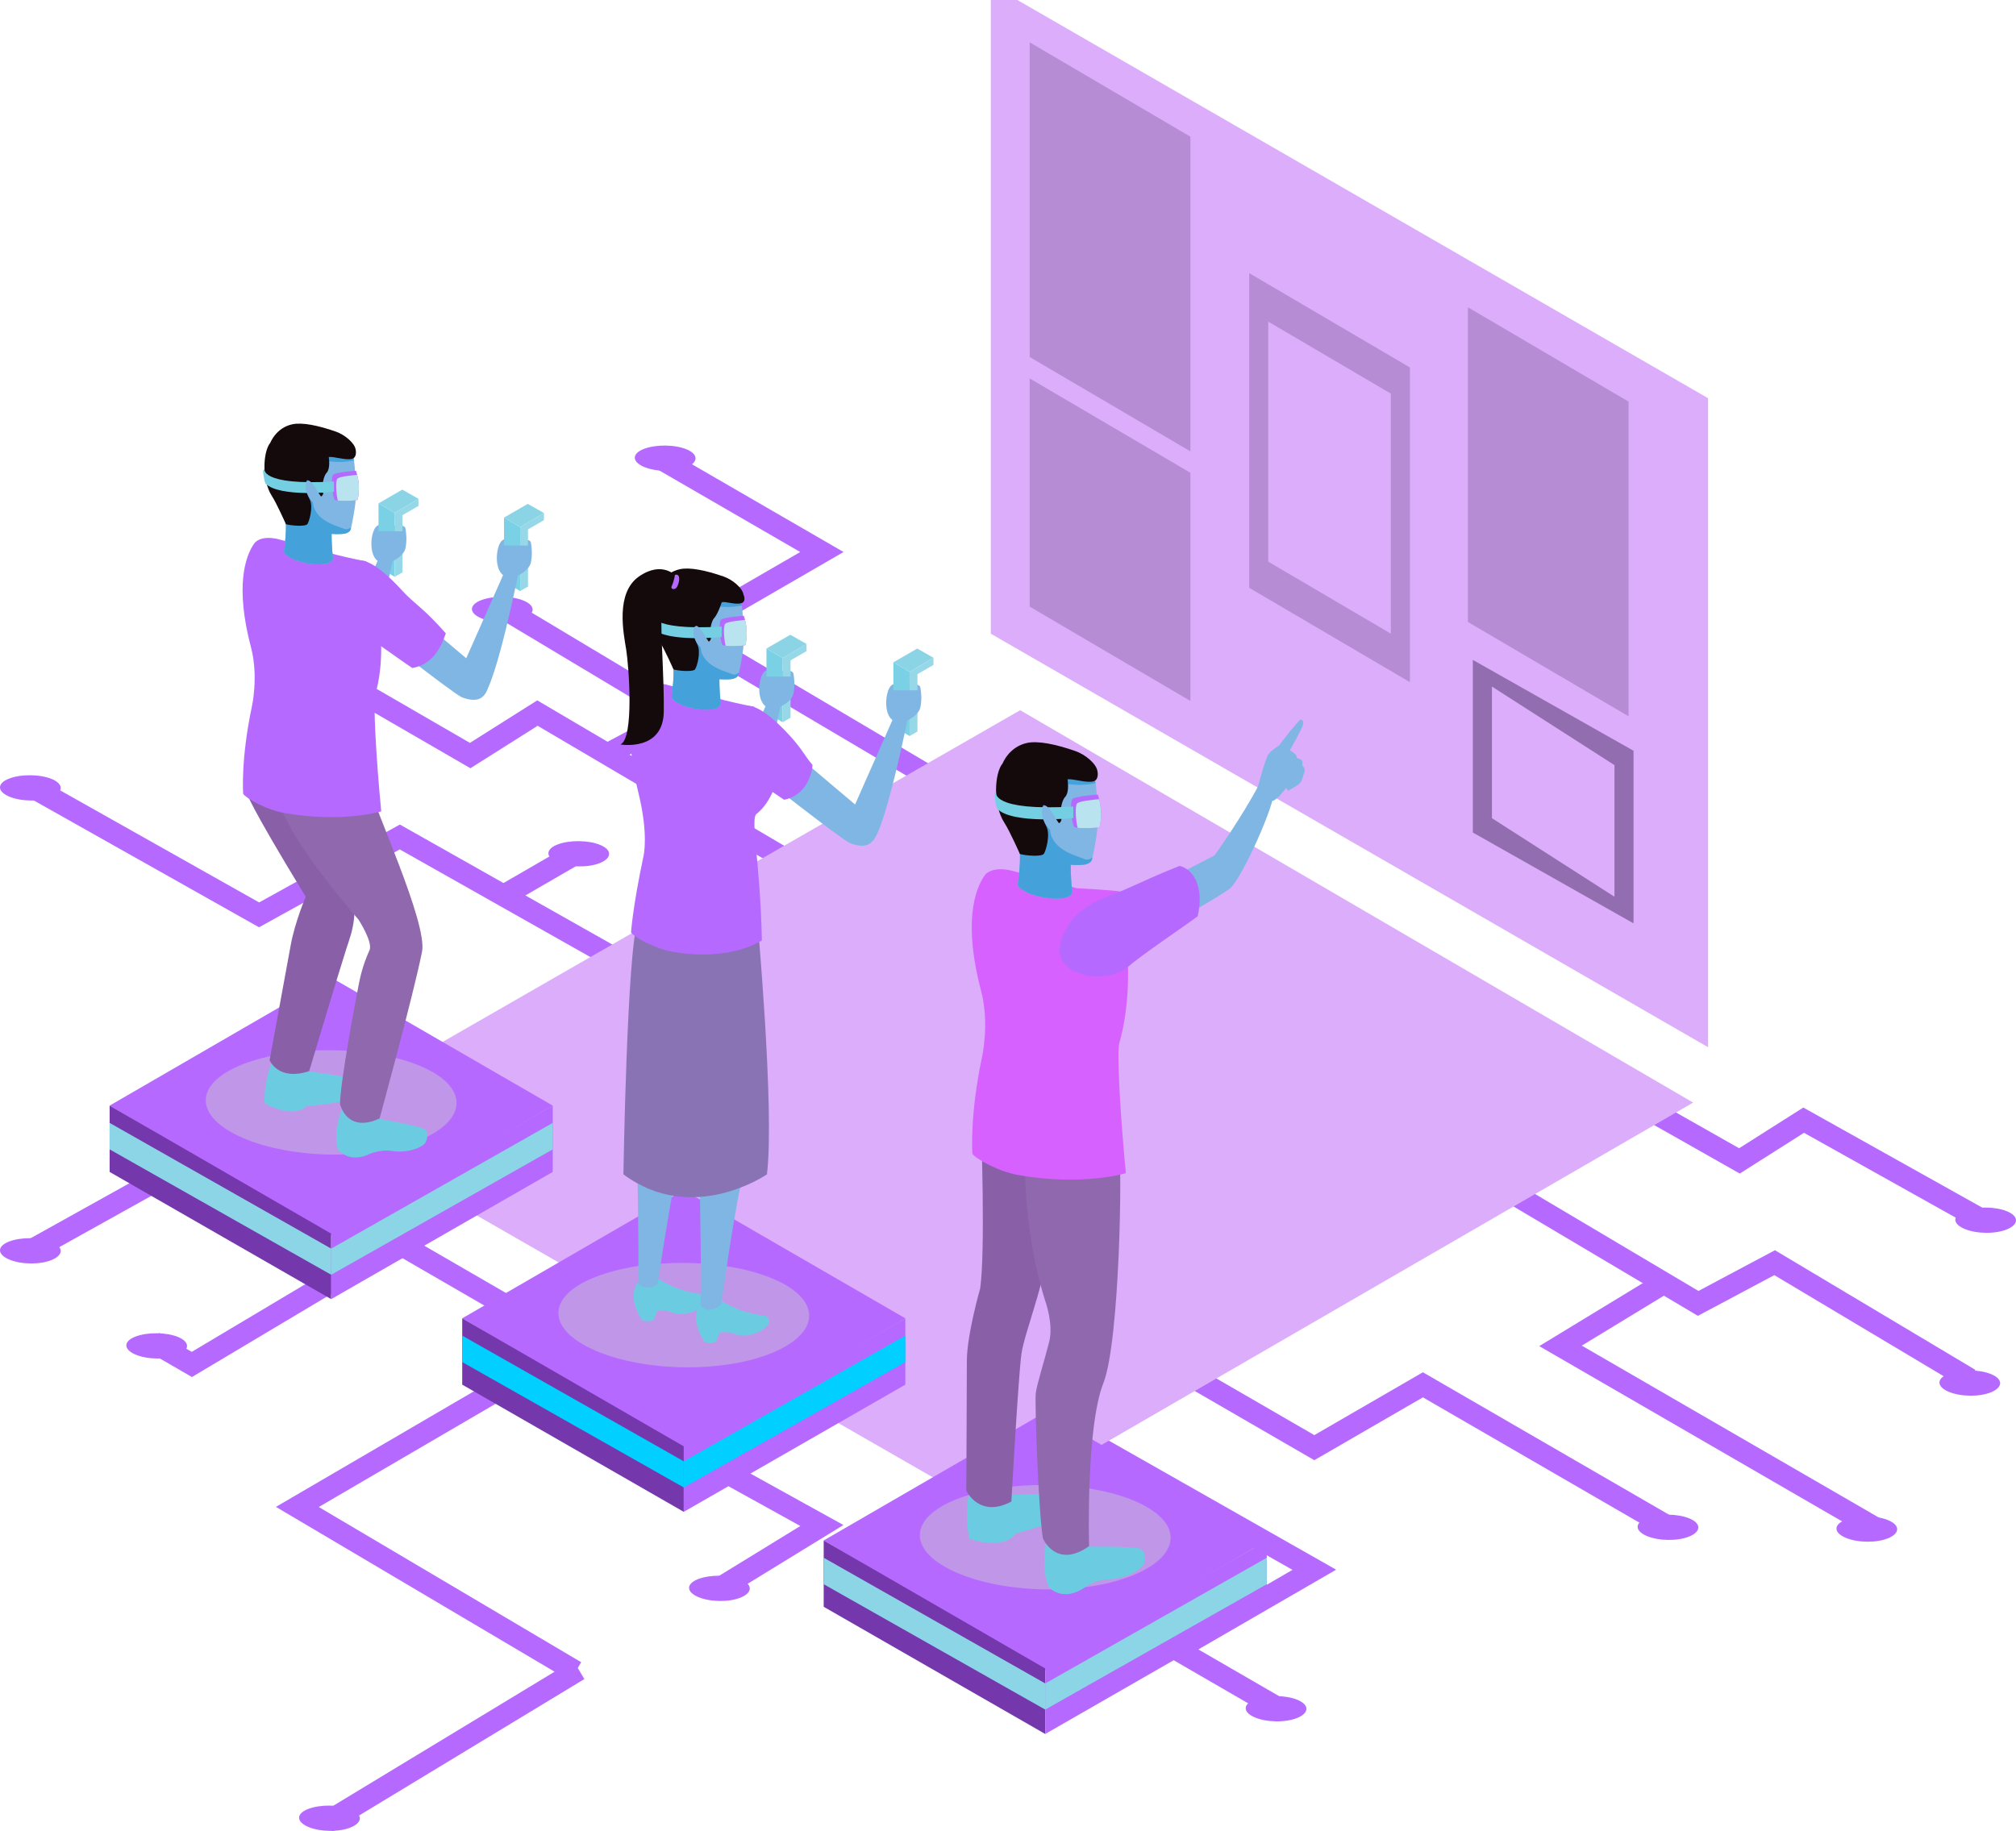 <svg width="480" height="436" viewBox="0 0 480 436" fill="none" xmlns="http://www.w3.org/2000/svg">
<g clip-path="url(#clip0_2273_5002)">
<path d="M236.833 261.911L70.799 358.861L137.062 398.064L137.793 397.639L77.72 434.03" stroke="#B669FF" stroke-width="5.17" stroke-miterlimit="10"/>
<path d="M137.065 320.505L94.46 295.844L45.676 324.928L36.57 319.658" stroke="#B669FF" stroke-width="5.17" stroke-miterlimit="10"/>
<path d="M237.559 300.27L162.188 344.742L195.686 363.284L171.291 378.25" stroke="#B669FF" stroke-width="5.17" stroke-miterlimit="10"/>
<path d="M254.312 310.812L312.934 344.743L338.785 329.777L397.409 363.709" stroke="#B669FF" stroke-width="5.17" stroke-miterlimit="10"/>
<path d="M236.109 330.196L312.93 373.825L280.163 392.792L304.557 406.913" stroke="#B669FF" stroke-width="5.17" stroke-miterlimit="10"/>
<path d="M346.426 276.03L404.324 310.388L422.533 300.694L468.999 328.433" stroke="#B669FF" stroke-width="5.17" stroke-miterlimit="10"/>
<path d="M446.193 363.709L371.553 320.505L396.154 305.537" stroke="#B669FF" stroke-width="5.17" stroke-miterlimit="10"/>
<path d="M7.225 297.867L45.673 276.455L69.337 290.999L137.064 252.64L154.54 262.755L179.669 247.37" stroke="#B669FF" stroke-width="5.17" stroke-miterlimit="10"/>
<path d="M303.832 242.525L322.037 252.216L345.698 237.675L414.153 276.455L429.442 266.757L472.775 290.996" stroke="#B669FF" stroke-width="5.17" stroke-miterlimit="10"/>
<path d="M346.429 150.001L312.203 169.812L288.539 155.268" stroke="#B669FF" stroke-width="5.17" stroke-miterlimit="10"/>
<path d="M229.184 189.623L162.921 150.423L195.689 131.456L157.092 109.115" stroke="#B669FF" stroke-width="5.17" stroke-miterlimit="10"/>
<path d="M211.713 219.127L127.964 169.812L111.945 179.929L70.805 156.117" stroke="#B669FF" stroke-width="5.17" stroke-miterlimit="10"/>
<path d="M155.282 233.255L95.193 199.317L61.69 217.864L7.225 187.186" stroke="#B669FF" stroke-width="5.17" stroke-miterlimit="10"/>
<path d="M137.071 203.322L119.592 213.438" stroke="#B669FF" stroke-width="5.17" stroke-miterlimit="10"/>
<path d="M120.32 145.153L162.191 170.234L143.979 179.933" stroke="#B669FF" stroke-width="5.17" stroke-miterlimit="10"/>
<path d="M12.367 189.782C9.584 190.956 5.009 190.91 2.147 189.677C-0.716 188.444 -0.716 186.538 2.147 185.42C5.009 184.305 9.587 184.353 12.367 185.528C15.15 186.702 15.15 188.608 12.367 189.782Z" fill="#B669FF"/>
<path d="M79.858 158.277C77.074 159.451 72.499 159.405 69.637 158.172C66.775 156.939 66.775 155.033 69.637 153.915C72.499 152.8 77.077 152.846 79.858 154.023C82.638 155.197 82.638 157.103 79.858 158.277Z" fill="#B669FF"/>
<path d="M124.731 147.307C121.95 148.482 117.373 148.435 114.51 147.202C111.648 145.969 111.648 144.063 114.51 142.945C117.373 141.83 121.95 141.876 124.728 143.053C127.511 144.227 127.511 146.133 124.728 147.307H124.731Z" fill="#B669FF"/>
<path d="M163.512 111.274C160.729 112.448 156.154 112.402 153.291 111.169C150.429 109.936 150.429 108.03 153.291 106.912C156.154 105.797 160.731 105.843 163.512 107.02C166.295 108.194 166.295 110.1 163.512 111.274Z" fill="#B669FF"/>
<path d="M302.059 123.07C299.275 124.245 294.701 124.199 291.838 122.965C288.976 121.732 288.976 119.827 291.838 118.711C294.701 117.596 299.278 117.642 302.059 118.819C304.842 119.993 304.842 121.899 302.059 123.073V123.07Z" fill="#B669FF"/>
<path d="M308.965 147.732C306.182 148.906 301.607 148.86 298.744 147.627C295.882 146.394 295.882 144.488 298.744 143.373C301.607 142.257 306.184 142.303 308.965 143.477C311.748 144.652 311.746 146.558 308.965 147.732Z" fill="#B669FF"/>
<path d="M350.551 152.262C347.77 153.436 343.193 153.39 340.33 152.157C337.468 150.924 337.468 149.018 340.33 147.903C343.193 146.787 347.77 146.833 350.548 148.008C353.332 149.182 353.332 151.088 350.548 152.262H350.551Z" fill="#B669FF"/>
<path d="M351.568 171.549C348.788 172.723 344.21 172.677 341.348 171.444C338.486 170.211 338.486 168.305 341.348 167.19C344.21 166.075 348.788 166.121 351.568 167.295C354.352 168.469 354.352 170.375 351.568 171.549Z" fill="#B669FF"/>
<path d="M477.914 292.731C475.131 293.905 470.556 293.859 467.694 292.626C464.831 291.393 464.831 289.487 467.694 288.372C470.556 287.256 475.133 287.302 477.914 288.476C480.697 289.651 480.697 291.557 477.914 292.731Z" fill="#B669FF"/>
<path d="M474.141 331.516C471.358 332.693 466.783 332.644 463.918 331.411C461.056 330.178 461.056 328.272 463.918 327.157C466.781 326.041 471.358 326.087 474.139 327.262C476.919 328.436 476.919 330.342 474.139 331.516H474.141Z" fill="#B669FF"/>
<path d="M449.619 366.29C446.836 367.465 442.261 367.419 439.399 366.185C436.536 364.952 436.536 363.047 439.399 361.931C442.261 360.816 446.836 360.862 449.619 362.036C452.4 363.21 452.4 365.116 449.619 366.29Z" fill="#B669FF"/>
<path d="M402.275 365.866C399.492 367.04 394.917 366.994 392.055 365.761C389.193 364.528 389.193 362.622 392.055 361.506C394.917 360.391 399.492 360.437 402.273 361.611C405.056 362.785 405.056 364.691 402.273 365.866H402.275Z" fill="#B669FF"/>
<path d="M308.964 409.07C306.18 410.244 301.606 410.198 298.741 408.965C295.878 407.732 295.878 405.826 298.741 404.71C301.603 403.595 306.18 403.641 308.961 404.815C311.744 405.99 311.744 407.895 308.961 409.07H308.964Z" fill="#B669FF"/>
<path d="M176.434 380.407C173.65 381.581 169.076 381.535 166.213 380.302C163.351 379.069 163.351 377.163 166.213 376.047C169.076 374.932 173.65 374.978 176.434 376.152C179.217 377.329 179.214 379.232 176.434 380.407Z" fill="#B669FF"/>
<path d="M83.584 435.149C80.801 436.323 76.226 436.277 73.364 435.044C70.501 433.811 70.501 431.905 73.364 430.79C76.226 429.674 80.803 429.72 83.584 430.894C86.367 432.071 86.367 433.975 83.584 435.149Z" fill="#B669FF"/>
<path d="M42.445 322.664C39.662 323.839 35.087 323.793 32.225 322.56C29.363 321.326 29.363 319.421 32.225 318.305C35.087 317.19 39.665 317.236 42.445 318.41C45.229 319.584 45.229 321.49 42.445 322.664Z" fill="#B669FF"/>
<path d="M12.367 300.025C9.584 301.199 5.009 301.153 2.147 299.92C-0.716 298.687 -0.716 296.781 2.147 295.665C5.009 294.55 9.587 294.596 12.367 295.77C15.15 296.945 15.15 298.851 12.367 300.025Z" fill="#B669FF"/>
<path d="M142.94 205.477C140.156 206.651 135.582 206.605 132.719 205.372C129.857 204.139 129.857 202.233 132.719 201.118C135.582 200.002 140.159 200.048 142.94 201.223C145.723 202.397 145.723 204.303 142.94 205.477Z" fill="#B669FF"/>
<path d="M406.686 249.38L235.9 150.903V-3.648L406.686 94.829V249.38Z" fill="#DBADFA"/>
<g style="mix-blend-mode:multiply" opacity="0.5">
<path d="M283.424 107.484L245.164 85.02V10.079L283.424 32.543V107.484Z" fill="#926DAF"/>
</g>
<g style="mix-blend-mode:multiply" opacity="0.5">
<path d="M387.755 170.579L349.498 148.115V73.171L387.755 95.638V170.579Z" fill="#926DAF"/>
</g>
<g style="mix-blend-mode:multiply" opacity="0.5">
<path d="M297.43 65.041V139.985L335.692 162.449V87.505L297.43 65.041ZM331.15 150.891L301.969 133.758V76.599L331.15 93.734V150.893V150.891Z" fill="#926DAF"/>
</g>
<g style="mix-blend-mode:multiply">
<path d="M350.676 157.153V198.257L388.935 219.887V178.783L350.676 157.153ZM384.396 213.55L355.217 194.841V163.493L384.396 182.201V213.55Z" fill="#926DAF"/>
</g>
<g style="mix-blend-mode:multiply" opacity="0.5">
<path d="M283.424 166.925L245.164 144.461V90.116L283.424 112.583V166.925Z" fill="#926DAF"/>
</g>
<path d="M235.581 359.544L73.475 266.452L242.895 169.126L403.12 262.569L235.581 359.544Z" fill="#DBADFA"/>
<path d="M26.102 263.29L78.814 232.763L131.603 263.29L78.852 294.23L26.102 263.29Z" fill="#B669FF"/>
<path d="M26.102 263.29V279.082L78.852 309.374V293.777L26.102 263.29Z" fill="#7537AC"/>
<path d="M131.602 263.29V279.082L78.852 309.374V293.777L131.602 263.29Z" fill="#B669FF"/>
<path d="M26.102 267.404V273.71L78.852 303.57V297.344L26.102 267.404Z" fill="#8BD5E6"/>
<path d="M131.602 267.404V273.71L78.852 303.57V297.344L131.602 267.404Z" fill="#8BD5E6"/>
<g opacity="0.6">
<path d="M100.086 271.441C88.593 276.294 69.688 276.097 57.862 271.001C46.037 265.905 46.039 258.036 57.862 253.426C69.688 248.811 88.593 249.008 100.083 253.863C111.576 258.716 111.576 266.585 100.083 271.441H100.086Z" fill="#C7B5D8"/>
</g>
<path d="M110.051 313.946L162.763 283.418L215.555 313.946L162.804 344.885L110.051 313.946Z" fill="#B669FF"/>
<path d="M110.051 313.945V329.737L162.804 360.027V344.432L110.051 313.945Z" fill="#7537AC"/>
<path d="M215.555 313.945V329.737L162.805 360.027V344.432L215.555 313.945Z" fill="#B669FF"/>
<path d="M110.051 318.06V324.363L162.804 354.226V347.996L110.051 318.06Z" fill="#00CFFF"/>
<path d="M215.555 318.06V324.363L162.805 354.226V347.996L215.555 318.06Z" fill="#00CFFF"/>
<g opacity="0.6">
<path d="M184.04 322.094C172.544 326.947 153.642 326.75 141.816 321.656C129.993 316.56 129.993 308.689 141.816 304.079C153.642 299.466 172.547 299.661 184.04 304.519C195.533 309.372 195.533 317.238 184.04 322.096V322.094Z" fill="#C7B5D8"/>
</g>
<path d="M196.115 366.843L248.828 336.315L301.616 366.843L248.866 397.78L196.115 366.843Z" fill="#B669FF"/>
<path d="M196.115 366.843V382.635L248.866 412.927V397.329L196.115 366.843Z" fill="#7537AC"/>
<path d="M301.616 366.843V382.635L248.865 412.927V397.329L301.616 366.843Z" fill="#B669FF"/>
<path d="M196.115 370.957V377.261L248.866 407.12V400.894L196.115 370.957Z" fill="#8BD5E6"/>
<path d="M301.616 370.957V377.261L248.865 407.12V400.894L301.616 370.957Z" fill="#8BD5E6"/>
<g opacity="0.6">
<path d="M270.099 374.991C258.606 379.844 239.701 379.647 227.876 374.551C216.053 369.455 216.055 361.585 227.878 356.975C239.704 352.36 258.609 352.557 270.099 357.413C281.595 362.266 281.592 370.135 270.099 374.991Z" fill="#C7B5D8"/>
</g>
<path d="M90.123 129.806V135.094L93.975 137.363V129.806H90.123Z" fill="#7AD0E4"/>
<path d="M93.975 129.806V137.363L95.838 136.299V129.806H93.975Z" fill="#96D8E8"/>
<path d="M91.584 142.18C92.852 136.677 93.739 132.213 93.739 132.213H90.503L86.092 142.18H91.584Z" fill="#7FB6E3"/>
<path d="M93.597 133.569C93.597 133.569 96.168 132.44 96.547 130.486C96.922 128.529 96.733 127.206 96.547 125.886C96.357 124.566 93.229 125.323 92.782 125.323C92.335 125.323 90.254 124.095 89.217 125.889C88.179 127.682 87.926 132.057 89.907 133.569H93.597Z" fill="#7FB6E3"/>
<path d="M93.975 126.513V122.141L90.123 119.872V126.513H93.975Z" fill="#7AD0E4"/>
<path d="M93.975 122.141L90.123 119.872L95.784 116.6L99.635 118.784L93.975 122.141Z" fill="#8AD4E6"/>
<path d="M93.975 123.755V122.141L99.636 118.779V120.481L93.975 123.755Z" fill="#96D8E8"/>
<path d="M95.838 126.513V121.553L93.975 122.62V126.513H95.838Z" fill="#96D8E8"/>
<path d="M120 133.198V138.484L123.852 140.755V133.198H120Z" fill="#7AD0E4"/>
<path d="M123.852 133.198V140.755L125.712 139.691V133.198H123.852Z" fill="#96D8E8"/>
<path d="M123.613 135.605C123.613 135.605 118.205 162.787 115.013 165.752L110.832 157.169L120.378 135.605H123.613Z" fill="#7FB6E3"/>
<path d="M115.115 160.224C112.91 158.405 96.936 144.849 96.936 144.849L89.047 150.326C89.047 150.326 107.014 164.468 109.858 165.995C109.858 165.995 113.372 167.599 115.029 165.803C116.69 164.01 116.685 161.518 115.115 160.224Z" fill="#7FB6E3"/>
<path d="M66.1 249.97C66.1 249.97 62.611 255.984 63.041 262.774C63.041 262.774 69.642 266.598 72.993 263.398C72.993 263.398 84.493 262.521 85.383 260.786C85.383 260.786 85.135 258.253 83.412 257.046C81.69 255.841 72.842 255.429 71.781 254.5L66.1 249.972V249.97Z" fill="#6BCCE1"/>
<path d="M82.517 261.361C82.517 261.361 78.949 268.501 80.386 273.521C80.386 273.521 82.775 277.43 88.367 274.646C88.367 274.646 90.65 273.664 93.433 274.107C97.108 274.692 100.827 273.165 101.351 272.004C101.351 272.004 102.646 269.317 100.561 268.668C95.49 267.082 89.41 266.634 88.324 265.731L82.52 261.361H82.517Z" fill="#6BCCE1"/>
<path d="M58.708 188.714C58.708 188.714 58.818 190.648 72.787 213.555C72.787 213.555 70.198 219.605 69.199 225.174C68.394 229.656 64.187 252.476 64.187 252.476C64.187 252.476 66.188 257.503 73.613 255.08C73.613 255.08 80.935 230.631 82.451 225.972C83.992 221.235 85.359 218.582 83.665 206.202C82.274 196.033 76.864 179.783 76.864 179.783L58.705 188.714H58.708Z" fill="#8960A8"/>
<path d="M66.693 185.893C66.693 185.893 60.04 189.418 85.38 219.03C85.38 219.03 88.841 224.356 87.975 226.285C86.324 229.962 85.764 232.661 85.38 234.615C84.997 236.57 80.99 257.511 80.959 262.94C80.959 262.94 82.546 269.973 90.377 266.348C90.377 266.348 98.466 236.818 100.485 226.638C101.845 219.78 88.8 191.846 87.88 186.929L66.69 185.891L66.693 185.893Z" fill="#8F68AD"/>
<path d="M80.23 132.159C80.23 132.159 85.001 133.326 87.194 133.669C87.194 133.669 93.484 151.011 89.367 165.319C88.82 167.225 89.54 180.485 90.77 193.209C90.77 193.209 81.6 196.031 67.811 193.626C63.285 192.838 58.406 189.981 57.898 189.032C57.898 189.032 57.272 181.091 59.94 168.428C59.94 168.428 61.614 161.165 59.766 154.176C55.963 139.798 58.319 132.433 60.622 129.302C60.622 129.302 62.071 127.219 66.774 128.532L80.23 132.157V132.159Z" fill="#B669FF"/>
<path d="M83.11 105.851C83.11 105.851 84.344 107.831 84.51 112.101C84.51 112.101 84.712 118.089 84.656 119.33C84.603 120.573 83.706 125.805 83.376 126.317C82.969 126.941 82.016 127.092 82.016 127.092C82.016 127.092 80.782 127.297 78.962 127.143C78.962 127.143 78.898 129.655 79.271 132.702C79.642 135.718 69.243 134.355 67.604 131.495C67.604 131.495 68.537 124.708 67.822 123.781C67.822 123.781 64.629 117.422 64.151 114.022C63.827 111.742 64.116 104.451 70.85 102.267C74.497 101.085 77.669 102.213 83.107 105.853L83.11 105.851Z" fill="#7FB6E3"/>
<path d="M67.824 123.778C67.824 123.778 67.816 123.768 67.811 123.755C67.811 123.75 67.804 123.742 67.801 123.735C67.793 123.722 67.783 123.699 67.775 123.681C67.768 123.668 67.763 123.653 67.752 123.637C67.735 123.602 67.717 123.561 67.694 123.515C67.683 123.497 67.676 123.479 67.666 123.458C67.645 123.415 67.622 123.369 67.597 123.32C67.584 123.295 67.574 123.269 67.561 123.243C67.535 123.19 67.507 123.133 67.479 123.075C67.466 123.049 67.456 123.023 67.443 123C67.402 122.913 67.356 122.821 67.31 122.721C67.305 122.709 67.3 122.693 67.293 122.681C67.249 122.594 67.206 122.499 67.16 122.402C67.147 122.374 67.132 122.343 67.119 122.312C67.073 122.215 67.027 122.12 66.981 122.018C66.971 121.995 66.96 121.974 66.95 121.951C66.891 121.824 66.832 121.688 66.769 121.55C66.763 121.542 66.761 121.534 66.756 121.524C66.697 121.396 66.638 121.263 66.577 121.125C66.564 121.102 66.556 121.077 66.546 121.056C66.344 120.598 66.132 120.109 65.92 119.598C65.92 119.59 65.915 119.585 65.91 119.575C65.693 119.05 65.478 118.505 65.273 117.961C67.64 115.599 70.858 113.146 72.108 113.033C74.247 112.842 74.198 119.47 74.783 120.967C76.135 124.441 80.749 125.385 81.924 125.93C82.494 126.193 83.12 125.917 83.614 125.564C83.519 125.947 83.435 126.216 83.371 126.316C82.964 126.94 82.011 127.091 82.011 127.091C82.011 127.091 80.777 127.296 78.957 127.142C78.957 127.142 78.893 129.654 79.266 132.701C79.637 135.717 69.237 134.354 67.599 131.494C67.599 131.494 68.532 124.707 67.816 123.781L67.824 123.778Z" fill="#45A1D9"/>
<path d="M64.221 107.032C65.202 105.039 66.899 103.192 69.757 102.264C73.403 101.082 76.573 102.21 82.014 105.85C82.014 105.85 83.895 106.707 84.278 109.652C82.988 109.936 79.76 110.448 76.044 109.324C70.786 107.733 66.684 107.119 64.221 107.032Z" fill="#45A1D9"/>
<path d="M76.432 118.237C76.432 118.237 75.512 116.912 75.054 116.265C74.597 115.615 73.388 113.891 73.007 114.479C72.624 115.068 72.838 117.183 73.738 118.918C74.638 120.65 73.661 124.134 73.189 124.802C72.713 125.472 69.12 125.165 68.067 124.817C68.067 124.817 65.938 119.985 64.729 118.107C62.273 114.295 62.597 107.541 64.379 105.405C64.379 105.405 65.718 101.877 69.595 101.041C71.926 100.534 75.678 101.291 79.933 102.768C82.123 103.525 84.416 105.5 84.669 107.012C84.669 107.012 85.126 108.884 83.849 109.26C82.328 109.7 79.174 108.575 78.272 108.861C78.272 108.861 78.719 111.404 77.837 112.512C77.837 112.512 76.797 113.377 76.797 116.337C76.797 116.337 77.39 117.718 76.434 118.24L76.432 118.237Z" fill="#140A0C"/>
<path d="M98.179 159.09C95.28 157.179 86.248 150.541 82.962 148.717C77.081 145.452 74.758 131.19 86.064 133.526C86.064 133.526 88.886 133.111 95.694 140.574C98.802 143.981 100.492 144.429 106.15 150.827C105.294 153.193 103.61 158.087 98.179 159.09Z" fill="#B669FF"/>
<path d="M84.746 112.1C84.746 112.1 80.023 112.414 79.343 113.041C78.663 113.668 79.187 118.682 79.76 119.048C80.335 119.414 84.447 119.327 85.134 119.048C85.134 119.048 86.057 115.753 84.746 112.1Z" fill="#B669FF"/>
<path d="M85.134 119.048C85.134 119.048 85.895 116.323 85.049 113.082C83.703 113.197 80.873 113.494 80.36 113.967C79.826 114.463 80.035 117.689 80.434 119.206C81.788 119.368 84.582 119.27 85.134 119.045V119.048Z" fill="#B9E4EF"/>
<path d="M79.512 114.661C79.512 114.661 79.522 115.674 79.512 117.127C79.512 117.127 66.56 118.498 63.232 115.17C63.232 115.17 62.826 114.52 62.629 112.097L62.961 111.604C62.961 111.604 61.78 115.694 79.51 114.661H79.512Z" fill="#75CFE3"/>
<path d="M75.857 117.411C75.857 117.411 74.416 114.719 73.567 114.51C72.719 114.297 72.016 117.063 74.505 119.621L75.857 117.411Z" fill="#7FB6E3"/>
<path d="M123.47 136.961C123.47 136.961 126.041 135.833 126.419 133.879C126.795 131.921 126.606 130.599 126.419 129.276C126.23 127.956 123.102 128.713 122.652 128.713C122.202 128.713 120.127 127.485 119.089 129.281C118.052 131.075 117.799 135.449 119.782 136.961H123.473H123.47Z" fill="#7FB6E3"/>
<path d="M123.852 129.905V125.533L120 123.262V129.905H123.852Z" fill="#7AD0E4"/>
<path d="M123.852 125.533L120 123.261L125.661 119.989L129.51 122.177L123.852 125.533Z" fill="#8AD4E6"/>
<path d="M123.852 127.147V125.533L129.51 122.169V123.87L123.852 127.147Z" fill="#96D8E8"/>
<path d="M125.712 129.905V124.944L123.852 126.009V129.905H125.712Z" fill="#96D8E8"/>
<path d="M151.92 305.299C151.92 305.299 149.574 307.939 151.899 312.631C151.899 312.631 153.213 314.079 155.782 312.526C155.782 312.526 157.517 311.531 159.971 312.526C163.431 313.933 167.768 311.301 168.075 310.06C168.075 310.06 168.936 308.387 166.761 308.124C161.468 307.479 158.225 305.402 156.991 304.711L151.92 305.299Z" fill="#6BCCE1"/>
<path d="M151.665 273.267H162.276C159.633 284.687 156.607 305.724 156.607 305.724C154.001 307.758 151.9 305.736 151.9 305.736C152.196 300.648 151.767 278.194 151.662 273.265L151.665 273.267Z" fill="#7FB6E3"/>
<path d="M151.645 312.16L152.795 314.363C152.795 314.363 153.945 314.992 155.622 314.363L157.035 310.797L151.643 312.16H151.645Z" fill="#6BCCE1"/>
<path d="M166.79 310.436C166.79 310.436 164.444 313.076 166.772 317.768C166.772 317.768 168.086 319.216 170.655 317.663C170.655 317.663 172.39 316.668 174.843 317.663C178.306 319.068 182.641 316.438 182.948 315.197C182.948 315.197 183.809 313.524 181.634 313.26C176.341 312.618 173.098 310.538 171.863 309.848L166.793 310.436H166.79Z" fill="#6BCCE1"/>
<path d="M177.68 276.201C177.657 276.293 177.637 276.38 177.614 276.465C174.838 287.26 171.751 310.64 171.751 310.64C168.452 313.416 166.77 310.876 166.77 310.876C167.089 305.373 166.563 279.563 166.514 277.565C166.504 277.173 166.525 276.715 166.571 276.201H177.68Z" fill="#7FB6E3"/>
<path d="M180.243 218.073C180.243 218.073 184.491 264.557 182.602 279.653C182.602 279.653 164.926 291.917 148.432 279.653C148.432 279.653 149.285 226.111 151.874 219.294L180.24 218.073H180.243Z" fill="#8973B4"/>
<path d="M166.516 317.297L167.668 319.497C167.668 319.497 168.821 320.127 170.495 319.497L171.908 315.934L166.516 317.297Z" fill="#6BCCE1"/>
<path d="M182.49 164.414V169.72L186.355 171.997V164.414H182.49Z" fill="#7AD0E4"/>
<path d="M186.355 164.414V171.997L188.224 170.927V164.414H186.355Z" fill="#96D8E8"/>
<path d="M183.952 176.831C185.224 171.305 186.114 166.828 186.114 166.828H182.868L178.441 176.831H183.952Z" fill="#7FB6E3"/>
<path d="M185.975 168.19C185.975 168.19 188.554 167.057 188.932 165.092C189.31 163.13 189.121 161.802 188.932 160.474C188.743 159.149 185.604 159.911 185.152 159.911C184.699 159.911 182.617 158.678 181.574 160.482C180.531 162.28 180.278 166.67 182.266 168.187H185.972L185.975 168.19Z" fill="#7FB6E3"/>
<path d="M186.355 161.111V156.721L182.49 154.444V161.111H186.355Z" fill="#7AD0E4"/>
<path d="M186.355 156.721L182.49 154.444L188.169 151.159L192.033 153.352L186.355 156.721Z" fill="#8AD4E6"/>
<path d="M186.355 158.343V156.721L192.034 153.344V155.055L186.355 158.343Z" fill="#96D8E8"/>
<path d="M188.224 161.111V156.13L186.355 157.199V161.111H188.224Z" fill="#96D8E8"/>
<path d="M212.707 167.696V173.002L216.571 175.281V167.696H212.707Z" fill="#7AD0E4"/>
<path d="M216.572 167.696V175.281L218.441 174.21V167.696H216.572Z" fill="#96D8E8"/>
<path d="M216.335 170.113C216.335 170.113 210.909 197.389 207.704 200.37L203.51 191.754L213.089 170.113H216.337H216.335Z" fill="#7FB6E3"/>
<path d="M207.569 194.939C205.356 193.115 189.327 179.51 189.327 179.51L181.406 185.01C181.406 185.01 199.437 199.203 202.292 200.733C202.292 200.733 205.819 202.342 207.485 200.541C209.151 198.74 209.146 196.238 207.569 194.939Z" fill="#7FB6E3"/>
<path d="M172.561 166.777C172.561 166.777 177.348 167.946 179.549 168.292C179.549 168.292 185.269 179.507 185.269 183.992C185.269 185.363 183.781 190.96 180.144 193.805C178.578 195.028 180.98 204.749 181.404 223.934C181.404 223.934 174.044 229.071 160.204 226.658C155.663 225.865 150.766 223 150.255 222.043C150.255 222.043 150.549 216.512 153.227 203.803C153.227 203.803 154.459 198.771 152.018 188.868C148.448 174.378 150.569 167.048 152.877 163.904C152.877 163.904 154.334 161.819 159.052 163.134L172.556 166.775L172.561 166.777Z" fill="#B669FF"/>
<path d="M175.449 140.374C175.449 140.374 176.689 142.361 176.857 146.646C176.857 146.646 177.059 152.653 177.003 153.902C176.949 155.148 176.05 160.4 175.72 160.911C175.311 161.538 174.358 161.689 174.358 161.689C174.358 161.689 173.118 161.896 171.291 161.74C171.291 161.74 171.227 164.26 171.6 167.32C171.971 170.349 161.536 168.975 159.892 166.11C159.892 166.11 160.828 159.297 160.109 158.368C160.109 158.368 156.907 151.986 156.427 148.575C156.102 146.286 156.393 138.969 163.148 136.777C166.811 135.59 169.992 136.72 175.452 140.376L175.449 140.374Z" fill="#7FB6E3"/>
<path d="M160.11 158.366C160.11 158.366 160.102 158.354 160.097 158.343C160.097 158.336 160.089 158.328 160.087 158.32C160.077 158.305 160.069 158.287 160.059 158.267C160.051 158.254 160.046 158.238 160.036 158.223C160.018 158.187 160 158.144 159.977 158.1C159.969 158.082 159.959 158.062 159.949 158.041C159.928 157.998 159.905 157.949 159.88 157.901C159.867 157.878 159.854 157.85 159.844 157.824C159.818 157.77 159.793 157.714 159.762 157.655C159.749 157.63 159.739 157.607 159.726 157.578C159.686 157.494 159.64 157.402 159.594 157.3C159.588 157.287 159.581 157.274 159.576 157.261C159.532 157.174 159.489 157.079 159.445 156.982C159.43 156.954 159.417 156.923 159.402 156.895C159.358 156.798 159.31 156.701 159.266 156.599C159.256 156.576 159.243 156.552 159.236 156.529C159.177 156.399 159.113 156.269 159.052 156.128C159.049 156.12 159.044 156.112 159.042 156.102C158.983 155.972 158.924 155.836 158.863 155.701C158.85 155.678 158.842 155.655 158.832 155.629C158.63 155.174 158.418 154.682 158.206 154.168C158.203 154.163 158.198 154.153 158.196 154.145C157.978 153.621 157.761 153.073 157.557 152.526C159.933 150.154 163.161 147.693 164.416 147.583C166.563 147.389 166.515 154.043 167.1 155.545C168.457 159.031 173.085 159.978 174.266 160.525C174.839 160.792 175.467 160.513 175.961 160.16C175.866 160.541 175.782 160.812 175.718 160.912C175.309 161.539 174.356 161.689 174.356 161.689C174.356 161.689 173.116 161.897 171.289 161.741C171.289 161.741 171.225 164.26 171.598 167.32C171.969 170.349 161.533 168.975 159.89 166.11C159.89 166.11 160.825 159.297 160.107 158.369L160.11 158.366Z" fill="#45A1D9"/>
<path d="M156.494 141.558C157.481 139.557 159.18 137.702 162.048 136.774C165.71 135.587 168.892 136.718 174.351 140.373C174.351 140.373 176.237 141.233 176.623 144.188C175.327 144.472 172.089 144.988 168.358 143.858C163.08 142.259 158.966 141.645 156.494 141.558Z" fill="#45A1D9"/>
<path d="M168.749 152.802C168.749 152.802 167.826 151.471 167.364 150.824C166.906 150.174 166.073 149.386 165.69 149.975C165.306 150.563 165.14 151.748 166.042 153.485C166.947 155.224 165.966 158.721 165.49 159.392C165.015 160.065 161.409 159.758 160.351 159.41C160.351 159.41 158.214 154.559 157 152.676C154.534 148.852 154.861 142.072 156.645 139.931C156.645 139.931 157.989 136.391 161.881 135.546C164.217 135.04 167.987 135.8 172.258 137.278C174.456 138.038 176.756 140.023 177.009 141.538C177.009 141.538 177.806 143.262 176.521 143.635C174.998 144.083 172.741 143.137 171.839 143.426C171.839 143.426 171.036 145.943 170.152 147.058C170.152 147.058 169.107 147.923 169.107 150.893C169.107 150.893 169.702 152.28 168.744 152.802H168.749Z" fill="#140A0C"/>
<path d="M186.69 190.452C183.779 188.533 178.744 185.069 175.961 182.524C170.716 177.727 167.067 165.803 178.412 168.149C178.412 168.149 181.246 167.73 188.077 175.223C191.198 178.646 191.594 180.037 193.442 182.132C193.442 183.785 192.133 189.441 186.687 190.452H186.69Z" fill="#B669FF"/>
<path d="M177.093 146.644C177.093 146.644 172.352 146.956 171.67 147.586C170.99 148.215 171.511 153.25 172.089 153.615C172.664 153.981 176.794 153.897 177.481 153.615C177.481 153.615 178.406 150.308 177.093 146.642V146.644Z" fill="#B669FF"/>
<path d="M177.481 153.618C177.481 153.618 178.245 150.883 177.396 147.632C176.044 147.747 173.205 148.046 172.691 148.52C172.154 149.021 172.366 152.257 172.763 153.782C174.122 153.946 176.926 153.846 177.481 153.621V153.618Z" fill="#B9E4EF"/>
<path d="M171.839 149.215C171.839 149.215 171.849 150.233 171.839 151.691C171.839 151.691 158.84 153.068 155.5 149.724C155.5 149.724 155.096 149.074 154.896 146.644L155.231 146.147C155.231 146.147 154.048 150.251 171.839 149.212V149.215Z" fill="#75CFE3"/>
<path d="M168.17 151.971C168.17 151.971 166.724 149.272 165.873 149.059C165.019 148.847 164.314 151.623 166.813 154.191L168.17 151.971Z" fill="#7FB6E3"/>
<path d="M216.191 171.474C216.191 171.474 218.77 170.341 219.148 168.376C219.527 166.414 219.337 165.086 219.148 163.761C218.959 162.436 215.821 163.198 215.368 163.198C214.916 163.198 212.833 161.965 211.79 163.766C210.75 165.567 210.497 169.957 212.486 171.476H216.189L216.191 171.474Z" fill="#7FB6E3"/>
<path d="M216.571 164.394V160.006L212.707 157.729V164.394H216.571Z" fill="#7AD0E4"/>
<path d="M216.571 160.006L212.707 157.729L218.388 154.444L222.25 156.637L216.571 160.006Z" fill="#8AD4E6"/>
<path d="M216.572 161.625V160.006L222.251 156.629V158.338L216.572 161.625Z" fill="#96D8E8"/>
<path d="M218.441 164.393V159.415L216.572 160.487V164.393H218.441Z" fill="#96D8E8"/>
<path d="M161.084 137.289C161.084 137.289 157.785 133.357 152.129 137.289C146.476 141.221 148.464 150.811 149.093 154.692C149.721 158.571 151.03 175.816 147.73 177.284C147.73 177.284 157.953 179.049 158.045 169.42C158.194 154.145 155.531 139.021 160.558 139.701C160.558 139.701 161.501 138.181 161.082 137.289H161.084Z" fill="#140A0C"/>
<path d="M160.69 136.907C160.69 136.907 160.626 138.035 159.859 139.759C159.859 139.759 159.775 140.486 160.69 140.225C161.608 139.961 162.446 136.319 160.69 136.909V136.907Z" fill="#B669FF"/>
<path d="M265.621 215.752C265.621 215.752 286.392 205.23 289.177 203.701C289.177 203.701 295.789 194.509 299.965 186.463C299.965 186.463 303.096 184.092 303.444 187.717C303.794 191.342 295.615 209.313 292.832 211.577C290.049 213.844 267.845 226.208 267.845 226.208L265.621 215.755V215.752Z" fill="#7FB6E3"/>
<path d="M231.673 351.855C231.673 351.855 229.033 359.118 230.834 366.463C230.834 366.463 238.808 369.351 241.847 365.189C241.847 365.189 254.255 361.973 254.889 359.899C254.889 359.899 254.122 357.179 252.004 356.197C249.882 355.214 240.119 356.504 238.778 355.693L231.675 351.855H231.673Z" fill="#6BCCE1"/>
<path d="M249.713 364.335C249.713 364.335 247.252 372.862 249.828 378.057C249.828 378.057 253.224 381.849 258.778 377.679C258.778 377.679 261.073 376.146 264.207 376.07C268.344 375.97 272.099 373.552 272.439 372.179C272.439 372.179 273.315 368.981 270.905 368.689C265.042 367.975 258.305 368.712 256.938 367.945L249.713 364.338V364.335Z" fill="#6BCCE1"/>
<path d="M233.613 268.646C233.613 268.646 234.645 298.038 233.375 306.836C233.375 306.836 230.206 317.831 230.203 324.117C230.203 329.182 230.07 354.975 230.07 354.975C230.07 354.975 233.155 361.677 240.807 357.571C240.807 357.571 242.458 327.768 243.204 322.372C243.963 316.887 250.087 302.62 250.174 291.213C250.256 279.806 247.605 261.302 247.605 261.302L233.61 268.646H233.613Z" fill="#8960A8"/>
<path d="M244.38 265.139C244.38 265.139 241.975 287.938 248.829 309.683C248.829 309.683 250.887 315.232 249.811 319.527C248.724 323.871 246.877 329.596 246.611 331.794C246.345 333.991 247.265 360.431 248.323 366.374C248.323 366.374 251.472 373.739 259.305 368.2C259.305 368.2 258.49 340.037 262.727 329.31C266.579 319.558 267.338 276.848 266.318 271.383L244.377 265.139H244.38Z" fill="#8F68AD"/>
<path d="M256.348 211.516C256.348 211.516 264.296 211.922 266.732 212.301C266.732 212.301 271.082 232.47 266.504 248.378C265.896 250.496 266.696 265.234 268.063 279.378C268.063 279.378 257.871 282.517 242.544 279.841C237.514 278.967 232.089 275.789 231.524 274.733C231.524 274.733 230.829 265.909 233.793 251.834C233.793 251.834 235.656 243.76 233.597 235.988C229.369 220.007 231.991 211.82 234.55 208.336C234.55 208.336 236.162 206.026 241.389 207.481L256.345 211.511L256.348 211.516Z" fill="#D661FF"/>
<path d="M259.549 182.272C259.549 182.272 260.922 184.475 261.108 189.221C261.108 189.221 261.331 195.875 261.269 197.254C261.21 198.638 260.214 204.452 259.846 205.02C259.396 205.716 258.335 205.883 258.335 205.883C258.335 205.883 256.965 206.11 254.939 205.936C254.939 205.936 254.867 208.73 255.281 212.122C255.693 215.476 244.136 213.954 242.313 210.779C242.313 210.779 243.351 203.232 242.556 202.206C242.556 202.206 239.006 195.135 238.477 191.357C238.117 188.824 238.439 180.717 245.919 178.289C249.975 176.974 253.5 178.228 259.547 182.275L259.549 182.272Z" fill="#7FB6E3"/>
<path d="M242.559 202.201C242.559 202.201 242.551 202.188 242.544 202.176C242.544 202.168 242.536 202.16 242.531 202.15C242.523 202.137 242.513 202.114 242.503 202.091C242.495 202.078 242.488 202.06 242.48 202.043C242.459 202.007 242.436 201.958 242.411 201.91C242.401 201.889 242.393 201.866 242.38 201.843C242.357 201.794 242.332 201.743 242.306 201.687C242.293 201.661 242.278 201.633 242.265 201.603C242.237 201.544 242.206 201.482 242.173 201.416C242.16 201.388 242.148 201.362 242.132 201.334C242.086 201.237 242.038 201.134 241.987 201.024C241.981 201.009 241.974 200.996 241.969 200.978C241.92 200.881 241.872 200.776 241.823 200.669C241.808 200.638 241.792 200.605 241.777 200.572C241.728 200.464 241.677 200.357 241.626 200.242C241.613 200.219 241.603 200.193 241.593 200.167C241.527 200.024 241.46 199.876 241.391 199.72C241.386 199.712 241.383 199.702 241.381 199.692C241.314 199.551 241.248 199.4 241.179 199.249C241.169 199.223 241.156 199.195 241.143 199.17C240.921 198.663 240.683 198.118 240.451 197.55C240.451 197.54 240.443 197.532 240.44 197.527C240.198 196.941 239.96 196.338 239.732 195.729C242.365 193.104 245.94 190.377 247.331 190.252C249.707 190.039 249.656 197.41 250.306 199.072C251.808 202.933 256.938 203.984 258.241 204.588C258.875 204.88 259.57 204.575 260.117 204.181C260.012 204.606 259.92 204.908 259.849 205.015C259.399 205.711 258.338 205.877 258.338 205.877C258.338 205.877 256.968 206.105 254.942 205.931C254.942 205.931 254.87 208.725 255.284 212.117C255.696 215.471 244.139 213.949 242.316 210.774C242.316 210.774 243.354 203.227 242.559 202.201Z" fill="#45A1D9"/>
<path d="M238.555 183.584C239.646 181.372 241.53 179.317 244.706 178.286C248.765 176.971 252.287 178.225 258.334 182.272C258.334 182.272 260.424 183.226 260.848 186.498C259.415 186.813 255.826 187.383 251.696 186.132C245.849 184.362 241.294 183.684 238.555 183.584Z" fill="#45A1D9"/>
<path d="M252.128 196.041C252.128 196.041 251.106 194.567 250.597 193.848C250.086 193.129 248.744 191.213 248.323 191.863C247.896 192.515 248.134 194.869 249.133 196.798C250.135 198.724 249.051 202.597 248.522 203.339C247.996 204.086 243.998 203.746 242.828 203.357C242.828 203.357 240.461 197.985 239.117 195.897C236.387 191.661 236.748 184.155 238.728 181.778C238.728 181.778 240.216 177.857 244.527 176.925C247.114 176.365 251.29 177.204 256.018 178.844C258.451 179.688 261.002 181.886 261.283 183.564C261.283 183.564 261.789 185.646 260.37 186.061C258.679 186.555 255.172 185.301 254.173 185.618C254.173 185.618 254.669 188.445 253.69 189.681C253.69 189.681 252.535 190.64 252.535 193.93C252.535 193.93 253.191 195.465 252.133 196.046L252.128 196.041Z" fill="#140A0C"/>
<path d="M285.174 218.192C282.084 220.505 271.744 227.458 268.597 230.211C262.97 235.135 247.196 232.188 253.897 221.236C253.897 221.236 255.336 216.519 264.378 213.221C269.193 211.464 272.035 209.714 280.855 206.204C284.129 207.007 286.738 211.052 285.172 218.192H285.174Z" fill="#B669FF"/>
<path d="M299.516 187.315C299.516 187.315 301.3 180.602 301.995 179.64C302.692 178.683 304.52 177.55 304.52 177.55C304.52 177.55 308.668 172.034 309.71 171.336C309.71 171.336 310.495 171.423 310.234 172.556C309.974 173.69 307.101 178.655 307.101 178.655C307.101 178.655 308.407 179.435 308.668 179.962L308.755 180.484C308.755 180.484 310.227 180.863 310.086 181.472L310.094 182.344C310.094 182.344 310.728 182.866 310.641 183.477C310.554 184.086 309.8 186.148 309.8 186.148C309.8 186.148 309.105 186.931 308.755 187.108C308.407 187.279 306.697 188.297 306.697 188.297L306.204 187.658C306.204 187.658 303.917 190.738 302.943 190.707L299.521 187.32L299.516 187.315Z" fill="#7FB6E3"/>
<path d="M261.37 189.221C261.37 189.221 256.118 189.569 255.364 190.267C254.61 190.965 255.191 196.537 255.827 196.944C256.466 197.351 261.038 197.254 261.802 196.944C261.802 196.944 262.827 193.281 261.373 189.221H261.37Z" fill="#B669FF"/>
<path d="M261.799 196.944C261.799 196.944 262.645 193.917 261.705 190.315C260.207 190.443 257.063 190.771 256.491 191.298C255.896 191.848 256.133 195.437 256.573 197.123C258.078 197.305 261.181 197.195 261.799 196.944Z" fill="#B9E4EF"/>
<path d="M255.554 192.066C255.554 192.066 255.564 193.196 255.554 194.811C255.554 194.811 241.155 196.335 237.457 192.634C237.457 192.634 237.007 191.912 236.787 189.221L237.158 188.671C237.158 188.671 235.849 193.217 255.554 192.066Z" fill="#75CFE3"/>
<path d="M251.487 195.12C251.487 195.12 249.884 192.132 248.941 191.896C247.996 191.663 247.216 194.736 249.984 197.581L251.487 195.12Z" fill="#7FB6E3"/>
</g>
<defs>
<clipPath id="clip0_2273_5002">
<rect width="480" height="436" fill="white"/>
</clipPath>
</defs>
</svg>
